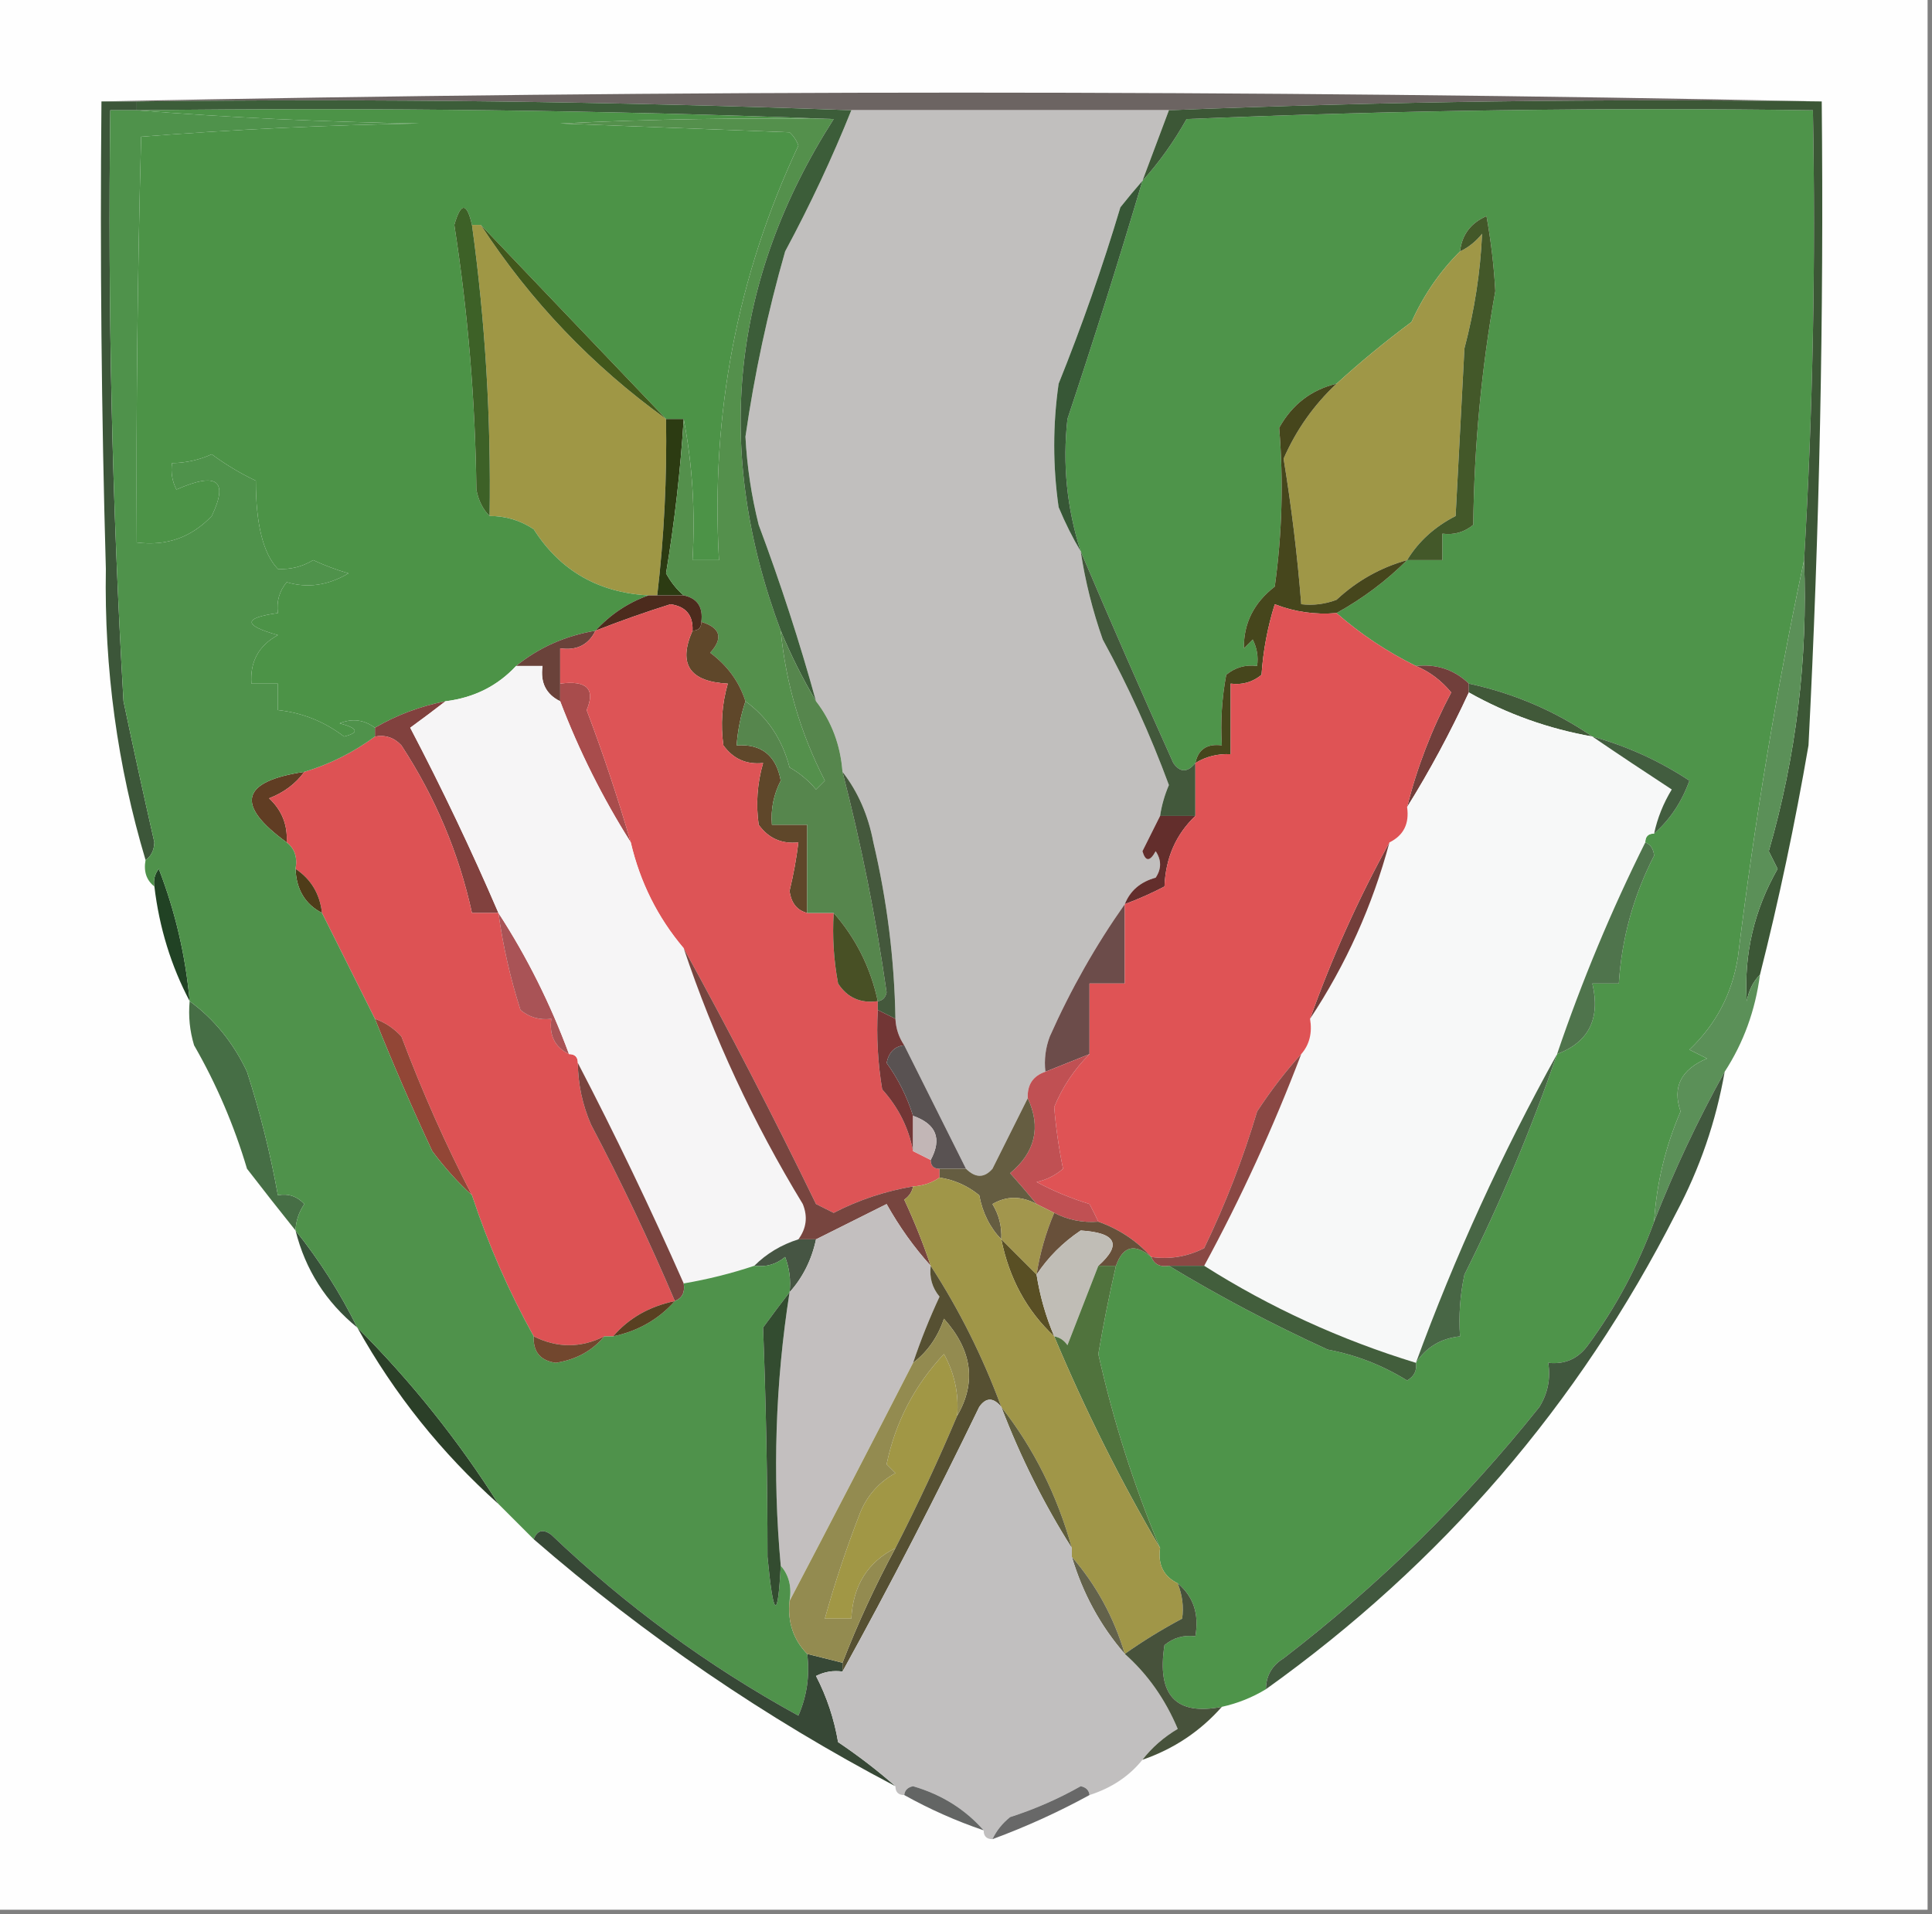 <?xml version="1.0" encoding="UTF-8"?>
<!DOCTYPE svg PUBLIC "-//W3C//DTD SVG 1.1//EN" "http://www.w3.org/Graphics/SVG/1.1/DTD/svg11.dtd">
<svg xmlns="http://www.w3.org/2000/svg" version="1.1" width="219px" height="217px" style="shape-rendering:geometricPrecision; text-rendering:geometricPrecision; image-rendering:optimizeQuality; fill-rule:evenodd; clip-rule:evenodd" xmlns:xlink="http://www.w3.org/1999/xlink">
<rect width="100%" height="100%" fill="#808080" stroke="none"/>
<g><path style="opacity:1" fill="#fefefe" d="M -0.5,-0.5 C 72.5,-0.5 145.5,-0.5 218.5,-0.5C 218.5,71.833 218.5,144.167 218.5,216.5C 145.5,216.5 72.5,216.5 -0.5,216.5C -0.5,144.167 -0.5,71.833 -0.5,-0.5 Z"/></g>
<g><path style="opacity:1" fill="#6c6462" d="M 11.5,11.5 C 76.5,10.167 141.5,10.167 206.5,11.5C 181.661,11.169 156.994,11.502 132.5,12.5C 120.5,12.5 108.5,12.5 96.5,12.5C 69.672,11.502 42.672,11.169 15.5,11.5C 14.167,11.5 12.833,11.5 11.5,11.5 Z"/></g>
<g><path style="opacity:1" fill="#4e944a" d="M 204.5,63.5 C 201.404,78.031 198.904,93.031 197,108.5C 196.349,112.637 194.515,116.137 191.5,119C 192.167,119.333 192.833,119.667 193.5,120C 190.544,121.241 189.544,123.241 190.5,126C 188.773,130.01 187.773,134.177 187.5,138.5C 185.654,143.559 183.154,148.226 180,152.5C 178.89,154.037 177.39,154.703 175.5,154.5C 175.785,156.288 175.452,157.955 174.5,159.5C 165.981,170.185 156.315,179.685 145.5,188C 144.177,188.816 143.511,189.983 143.5,191.5C 141.95,192.441 140.284,193.107 138.5,193.5C 133.28,194.52 131.113,192.187 132,186.5C 133.011,185.663 134.178,185.33 135.5,185.5C 135.946,182.99 135.28,180.99 133.5,179.5C 131.896,178.713 131.229,177.38 131.5,175.5C 128.536,168.438 126.202,161.105 124.5,153.5C 125.078,150.106 125.744,146.772 126.5,143.5C 127.292,141.255 128.625,140.922 130.5,142.5C 130.842,143.338 131.508,143.672 132.5,143.5C 138.213,146.957 144.213,150.124 150.5,153C 153.713,153.606 156.713,154.773 159.5,156.5C 160.298,156.043 160.631,155.376 160.5,154.5C 161.67,152.721 163.336,151.721 165.5,151.5C 165.337,149.143 165.503,146.81 166,144.5C 170.07,136.365 173.57,128.031 176.5,119.5C 180.095,118.15 181.428,115.483 180.5,111.5C 181.5,111.5 182.5,111.5 183.5,111.5C 183.824,106.383 185.158,101.55 187.5,97C 187.43,96.235 187.097,95.735 186.5,95.5C 186.5,94.833 186.833,94.5 187.5,94.5C 189.306,92.911 190.639,90.911 191.5,88.5C 188.096,86.254 184.429,84.588 180.5,83.5C 176.275,80.602 171.608,78.602 166.5,77.5C 164.858,75.919 162.858,75.252 160.5,75.5C 157.223,73.885 154.223,71.885 151.5,69.5C 154.473,67.853 157.14,65.853 159.5,63.5C 160.833,63.5 162.167,63.5 163.5,63.5C 163.5,62.5 163.5,61.5 163.5,60.5C 164.822,60.67 165.989,60.337 167,59.5C 167.1,50.581 167.934,41.748 169.5,33C 169.348,30.191 169.014,27.357 168.5,24.5C 166.712,25.283 165.712,26.616 165.5,28.5C 163.222,30.767 161.389,33.433 160,36.5C 157.004,38.733 154.171,41.066 151.5,43.5C 148.635,44.191 146.468,45.858 145,48.5C 145.5,54.509 145.333,60.509 144.5,66.5C 142.127,68.335 140.961,70.668 141,73.5C 141.333,73.167 141.667,72.833 142,72.5C 142.483,73.448 142.649,74.448 142.5,75.5C 141.178,75.33 140.011,75.663 139,76.5C 138.503,79.146 138.336,81.813 138.5,84.5C 136.821,84.285 135.821,84.952 135.5,86.5C 134.603,87.598 133.77,87.598 133,86.5C 129.387,78.475 125.887,70.475 122.5,62.5C 120.93,57.609 120.43,52.609 121,47.5C 123.997,38.498 126.831,29.498 129.5,20.5C 131.39,18.41 133.057,16.076 134.5,13.5C 158.157,12.5 181.824,12.167 205.5,12.5C 205.83,29.675 205.497,46.675 204.5,63.5 Z"/></g>
<g><path style="opacity:1" fill="#c1bfbe" d="M 96.5,12.5 C 108.5,12.5 120.5,12.5 132.5,12.5C 131.501,15.162 130.501,17.828 129.5,20.5C 128.685,21.429 127.852,22.429 127,23.5C 124.973,30.277 122.639,36.944 120,43.5C 119.333,48.167 119.333,52.833 120,57.5C 120.757,59.315 121.59,60.981 122.5,62.5C 123.016,65.899 123.85,69.232 125,72.5C 127.894,77.791 130.394,83.291 132.5,89C 132.011,90.138 131.678,91.305 131.5,92.5C 130.847,93.807 130.18,95.14 129.5,96.5C 129.846,97.696 130.346,97.696 131,96.5C 131.667,97.5 131.667,98.5 131,99.5C 129.271,99.974 128.105,100.974 127.5,102.5C 124.21,107.162 121.376,112.162 119,117.5C 118.51,118.793 118.343,120.127 118.5,121.5C 117.094,121.973 116.427,122.973 116.5,124.5C 115.213,127.075 113.879,129.741 112.5,132.5C 111.575,133.562 110.575,133.562 109.5,132.5C 107.182,127.864 104.849,123.198 102.5,118.5C 101.89,117.609 101.557,116.609 101.5,115.5C 101.384,108.751 100.551,102.084 99,95.5C 98.422,92.428 97.255,89.761 95.5,87.5C 95.267,84.458 94.267,81.792 92.5,79.5C 90.639,72.767 88.472,66.1 86,59.5C 85.176,56.215 84.676,52.882 84.5,49.5C 85.523,42.407 87.023,35.407 89,28.5C 91.846,23.207 94.346,17.874 96.5,12.5 Z"/></g>
<g><path style="opacity:1" fill="#375736" d="M 129.5,20.5 C 126.831,29.498 123.997,38.498 121,47.5C 120.43,52.609 120.93,57.609 122.5,62.5C 121.59,60.981 120.757,59.315 120,57.5C 119.333,52.833 119.333,48.167 120,43.5C 122.639,36.944 124.973,30.277 127,23.5C 127.852,22.429 128.685,21.429 129.5,20.5 Z"/></g>
<g><path style="opacity:1" fill="#9f9745" d="M 53.5,25.5 C 53.833,25.5 54.167,25.5 54.5,25.5C 60.124,34.124 67.124,41.458 75.5,47.5C 75.609,54.196 75.276,60.863 74.5,67.5C 74.167,67.5 73.833,67.5 73.5,67.5C 67.812,67.182 63.479,64.682 60.5,60C 58.975,58.991 57.308,58.491 55.5,58.5C 55.672,47.442 55.006,36.442 53.5,25.5 Z"/></g>
<g><path style="opacity:1" fill="#3c5736" d="M 206.5,11.5 C 206.748,35.85 206.248,60.183 205,84.5C 203.469,93.397 201.635,102.064 199.5,110.5C 198.732,111.263 198.232,112.263 198,113.5C 197.667,108.177 198.833,103.177 201.5,98.5C 201.167,97.833 200.833,97.167 200.5,96.5C 203.603,85.741 204.936,74.741 204.5,63.5C 205.497,46.675 205.83,29.675 205.5,12.5C 181.824,12.167 158.157,12.5 134.5,13.5C 133.057,16.076 131.39,18.41 129.5,20.5C 130.501,17.828 131.501,15.162 132.5,12.5C 156.994,11.502 181.661,11.169 206.5,11.5 Z"/></g>
<g><path style="opacity:1" fill="#9f9747" d="M 159.5,63.5 C 156.484,64.343 153.817,65.843 151.5,68C 150.207,68.49 148.873,68.657 147.5,68.5C 147.064,62.97 146.397,57.47 145.5,52C 146.927,48.743 148.927,45.91 151.5,43.5C 154.171,41.066 157.004,38.733 160,36.5C 161.389,33.433 163.222,30.767 165.5,28.5C 166.458,28.047 167.292,27.381 168,26.5C 167.81,30.825 167.143,35.158 166,39.5C 165.667,45.833 165.333,52.167 165,58.5C 162.625,59.715 160.791,61.381 159.5,63.5 Z"/></g>
<g><path style="opacity:1" fill="#435829" d="M 159.5,63.5 C 160.791,61.381 162.625,59.715 165,58.5C 165.333,52.167 165.667,45.833 166,39.5C 167.143,35.158 167.81,30.825 168,26.5C 167.292,27.381 166.458,28.047 165.5,28.5C 165.712,26.616 166.712,25.283 168.5,24.5C 169.014,27.357 169.348,30.191 169.5,33C 167.934,41.748 167.1,50.581 167,59.5C 165.989,60.337 164.822,60.67 163.5,60.5C 163.5,61.5 163.5,62.5 163.5,63.5C 162.167,63.5 160.833,63.5 159.5,63.5 Z"/></g>
<g><path style="opacity:1" fill="#4c9347" d="M 15.5,12.5 C 42.574,12.167 68.908,12.501 94.5,13.5C 84.161,13.334 73.828,13.5 63.5,14C 72.167,14.333 80.833,14.667 89.5,15C 89.957,15.414 90.291,15.914 90.5,16.5C 83.564,31.274 80.564,46.941 81.5,63.5C 80.5,63.5 79.5,63.5 78.5,63.5C 78.821,57.974 78.488,52.641 77.5,47.5C 76.833,47.5 76.167,47.5 75.5,47.5C 68.445,40.114 61.445,32.781 54.5,25.5C 54.167,25.5 53.833,25.5 53.5,25.5C 52.908,22.917 52.242,22.917 51.5,25.5C 53.045,35.429 53.878,45.429 54,55.5C 54.232,56.737 54.732,57.737 55.5,58.5C 57.308,58.491 58.975,58.991 60.5,60C 63.479,64.682 67.812,67.182 73.5,67.5C 71.19,68.325 69.19,69.658 67.5,71.5C 64.088,72.075 61.088,73.408 58.5,75.5C 56.388,77.77 53.721,79.104 50.5,79.5C 47.627,80.063 44.96,81.063 42.5,82.5C 41.262,81.588 39.928,81.421 38.5,82C 40.595,82.556 40.762,83.056 39,83.5C 36.769,81.8 34.269,80.8 31.5,80.5C 31.5,79.5 31.5,78.5 31.5,77.5C 30.5,77.5 29.5,77.5 28.5,77.5C 28.323,75.019 29.323,73.186 31.5,72C 27.544,70.886 27.544,70.053 31.5,69.5C 31.33,68.178 31.663,67.011 32.5,66C 34.843,66.707 37.176,66.374 39.5,65C 38.128,64.598 36.795,64.098 35.5,63.5C 34.264,64.246 32.931,64.579 31.5,64.5C 29.836,62.777 29.003,59.444 29,54.5C 27.253,53.67 25.587,52.67 24,51.5C 22.56,52.148 21.06,52.481 19.5,52.5C 19.351,53.552 19.517,54.552 20,55.5C 24.603,53.467 25.936,54.467 24,58.5C 21.695,60.931 18.862,61.931 15.5,61.5C 15.418,46.444 15.584,31.11 16,15.5C 26.423,14.679 36.923,14.179 47.5,14C 36.659,13.83 25.992,13.33 15.5,12.5 Z"/></g>
<g><path style="opacity:1" fill="#3d6127" d="M 53.5,25.5 C 55.006,36.442 55.672,47.442 55.5,58.5C 54.732,57.737 54.232,56.737 54,55.5C 53.878,45.429 53.045,35.429 51.5,25.5C 52.242,22.917 52.908,22.917 53.5,25.5 Z"/></g>
<g><path style="opacity:1" fill="#41571b" d="M 54.5,25.5 C 61.445,32.781 68.445,40.114 75.5,47.5C 67.124,41.458 60.124,34.124 54.5,25.5 Z"/></g>
<g><path style="opacity:1" fill="#2c3b12" d="M 75.5,47.5 C 76.167,47.5 76.833,47.5 77.5,47.5C 77.13,53.371 76.463,59.204 75.5,65C 76.056,66.011 76.722,66.844 77.5,67.5C 76.5,67.5 75.5,67.5 74.5,67.5C 75.276,60.863 75.609,54.196 75.5,47.5 Z"/></g>
<g><path style="opacity:1" fill="#54904c" d="M 94.5,13.5 C 82.853,31.722 80.853,51.055 88.5,71.5C 89.074,77.457 90.74,83.124 93.5,88.5C 93.167,88.833 92.833,89.167 92.5,89.5C 91.646,88.478 90.646,87.645 89.5,87C 88.672,83.818 87.006,81.318 84.5,79.5C 83.799,77.298 82.466,75.465 80.5,74C 82.007,72.333 81.673,71.166 79.5,70.5C 79.715,68.821 79.048,67.821 77.5,67.5C 76.722,66.844 76.056,66.011 75.5,65C 76.463,59.204 77.13,53.371 77.5,47.5C 78.488,52.641 78.821,57.974 78.5,63.5C 79.5,63.5 80.5,63.5 81.5,63.5C 80.564,46.941 83.564,31.274 90.5,16.5C 90.291,15.914 89.957,15.414 89.5,15C 80.833,14.667 72.167,14.333 63.5,14C 73.828,13.5 84.161,13.334 94.5,13.5 Z"/></g>
<g><path style="opacity:1" fill="#4c2b1d" d="M 73.5,67.5 C 73.833,67.5 74.167,67.5 74.5,67.5C 75.5,67.5 76.5,67.5 77.5,67.5C 79.048,67.821 79.715,68.821 79.5,70.5C 79.5,71.167 79.167,71.5 78.5,71.5C 78.582,69.748 77.749,68.748 76,68.5C 73.105,69.409 70.272,70.409 67.5,71.5C 69.19,69.658 71.19,68.325 73.5,67.5 Z"/></g>
<g><path style="opacity:1" fill="#3c5d39" d="M 15.5,12.5 C 15.5,12.167 15.5,11.833 15.5,11.5C 42.672,11.169 69.672,11.502 96.5,12.5C 94.346,17.874 91.846,23.207 89,28.5C 87.023,35.407 85.523,42.407 84.5,49.5C 84.676,52.882 85.176,56.215 86,59.5C 88.472,66.1 90.639,72.767 92.5,79.5C 90.975,76.921 89.641,74.254 88.5,71.5C 80.853,51.055 82.853,31.722 94.5,13.5C 68.908,12.501 42.574,12.167 15.5,12.5 Z"/></g>
<g><path style="opacity:1" fill="#5b9058" d="M 204.5,63.5 C 204.936,74.741 203.603,85.741 200.5,96.5C 200.833,97.167 201.167,97.833 201.5,98.5C 198.833,103.177 197.667,108.177 198,113.5C 198.232,112.263 198.732,111.263 199.5,110.5C 198.975,114.533 197.642,118.2 195.5,121.5C 192.447,126.996 189.78,132.663 187.5,138.5C 187.773,134.177 188.773,130.01 190.5,126C 189.544,123.241 190.544,121.241 193.5,120C 192.833,119.667 192.167,119.333 191.5,119C 194.515,116.137 196.349,112.637 197,108.5C 198.904,93.031 201.404,78.031 204.5,63.5 Z"/></g>
<g><path style="opacity:1" fill="#42583b" d="M 122.5,62.5 C 125.887,70.475 129.387,78.475 133,86.5C 133.77,87.598 134.603,87.598 135.5,86.5C 135.5,88.5 135.5,90.5 135.5,92.5C 134.167,92.5 132.833,92.5 131.5,92.5C 131.678,91.305 132.011,90.138 132.5,89C 130.394,83.291 127.894,77.791 125,72.5C 123.85,69.232 123.016,65.899 122.5,62.5 Z"/></g>
<g><path style="opacity:1" fill="#46461c" d="M 151.5,43.5 C 148.927,45.91 146.927,48.743 145.5,52C 146.397,57.47 147.064,62.97 147.5,68.5C 148.873,68.657 150.207,68.49 151.5,68C 153.817,65.843 156.484,64.343 159.5,63.5C 157.14,65.853 154.473,67.853 151.5,69.5C 149.08,69.708 146.747,69.374 144.5,68.5C 143.682,71.107 143.182,73.774 143,76.5C 141.989,77.337 140.822,77.67 139.5,77.5C 139.5,80.167 139.5,82.833 139.5,85.5C 138.041,85.433 136.708,85.766 135.5,86.5C 135.821,84.952 136.821,84.285 138.5,84.5C 138.336,81.813 138.503,79.146 139,76.5C 140.011,75.663 141.178,75.33 142.5,75.5C 142.649,74.448 142.483,73.448 142,72.5C 141.667,72.833 141.333,73.167 141,73.5C 140.961,70.668 142.127,68.335 144.5,66.5C 145.333,60.509 145.5,54.509 145,48.5C 146.468,45.858 148.635,44.191 151.5,43.5 Z"/></g>
<g><path style="opacity:1" fill="#6a423a" d="M 67.5,71.5 C 66.713,73.104 65.38,73.771 63.5,73.5C 63.5,74.833 63.5,76.167 63.5,77.5C 63.5,78.167 63.5,78.833 63.5,79.5C 61.896,78.713 61.229,77.38 61.5,75.5C 60.5,75.5 59.5,75.5 58.5,75.5C 61.088,73.408 64.088,72.075 67.5,71.5 Z"/></g>
<g><path style="opacity:1" fill="#3c5639" d="M 11.5,11.5 C 12.833,11.5 14.167,11.5 15.5,11.5C 15.5,11.833 15.5,12.167 15.5,12.5C 14.5,12.5 13.5,12.5 12.5,12.5C 12.21,34.853 12.71,57.187 14,79.5C 15.12,84.836 16.287,90.169 17.5,95.5C 17.457,96.416 17.124,97.083 16.5,97.5C 13.306,86.809 11.806,75.809 12,64.5C 11.5,46.837 11.333,29.17 11.5,11.5 Z"/></g>
<g><path style="opacity:1" fill="#a84c4c" d="M 63.5,77.5 C 66.522,77.105 67.522,78.105 66.5,80.5C 68.372,85.45 70.039,90.45 71.5,95.5C 68.304,90.442 65.638,85.109 63.5,79.5C 63.5,78.833 63.5,78.167 63.5,77.5 Z"/></g>
<g><path style="opacity:1" fill="#713f3b" d="M 160.5,75.5 C 162.858,75.252 164.858,75.919 166.5,77.5C 166.5,77.833 166.5,78.167 166.5,78.5C 164.39,83.059 162.057,87.392 159.5,91.5C 160.622,87.014 162.289,82.681 164.5,78.5C 163.376,77.141 162.042,76.141 160.5,75.5 Z"/></g>
<g><path style="opacity:1" fill="#415939" d="M 166.5,78.5 C 166.5,78.167 166.5,77.833 166.5,77.5C 171.608,78.602 176.275,80.602 180.5,83.5C 175.525,82.62 170.859,80.953 166.5,78.5 Z"/></g>
<g><path style="opacity:1" fill="#5f472a" d="M 79.5,70.5 C 81.673,71.166 82.007,72.333 80.5,74C 82.466,75.465 83.799,77.298 84.5,79.5C 83.962,81.117 83.629,82.784 83.5,84.5C 86.321,84.316 87.988,85.649 88.5,88.5C 87.691,90.071 87.357,91.738 87.5,93.5C 88.833,93.5 90.167,93.5 91.5,93.5C 91.5,96.833 91.5,100.167 91.5,103.5C 90.351,103.209 89.684,102.376 89.5,101C 89.943,99.175 90.277,97.342 90.5,95.5C 88.61,95.704 87.11,95.037 86,93.5C 85.666,91.153 85.833,88.819 86.5,86.5C 84.61,86.704 83.11,86.037 82,84.5C 81.666,82.153 81.833,79.819 82.5,77.5C 78.165,77.285 76.832,75.285 78.5,71.5C 79.167,71.5 79.5,71.167 79.5,70.5 Z"/></g>
<g><path style="opacity:1" fill="#dd5456" d="M 78.5,71.5 C 76.832,75.285 78.165,77.285 82.5,77.5C 81.833,79.819 81.666,82.153 82,84.5C 83.11,86.037 84.61,86.704 86.5,86.5C 85.833,88.819 85.666,91.153 86,93.5C 87.11,95.037 88.61,95.704 90.5,95.5C 90.277,97.342 89.943,99.175 89.5,101C 89.684,102.376 90.351,103.209 91.5,103.5C 92.5,103.5 93.5,103.5 94.5,103.5C 94.336,106.187 94.503,108.854 95,111.5C 96.049,113.107 97.549,113.773 99.5,113.5C 99.5,113.833 99.5,114.167 99.5,114.5C 99.335,117.518 99.502,120.518 100,123.5C 101.842,125.546 103.009,127.88 103.5,130.5C 104.167,130.833 104.833,131.167 105.5,131.5C 105.5,132.167 105.833,132.5 106.5,132.5C 106.5,132.833 106.5,133.167 106.5,133.5C 105.609,134.11 104.609,134.443 103.5,134.5C 100.316,135.044 97.317,136.044 94.5,137.5C 93.833,137.167 93.167,136.833 92.5,136.5C 87.651,126.518 82.651,116.851 77.5,107.5C 74.555,104.018 72.555,100.018 71.5,95.5C 70.039,90.45 68.372,85.45 66.5,80.5C 67.522,78.105 66.522,77.105 63.5,77.5C 63.5,76.167 63.5,74.833 63.5,73.5C 65.38,73.771 66.713,73.104 67.5,71.5C 70.272,70.409 73.105,69.409 76,68.5C 77.749,68.748 78.582,69.748 78.5,71.5 Z"/></g>
<g><path style="opacity:1" fill="#81413e" d="M 50.5,79.5 C 49.235,80.479 47.901,81.479 46.5,82.5C 50.101,89.37 53.435,96.37 56.5,103.5C 55.5,103.5 54.5,103.5 53.5,103.5C 52.016,96.726 49.349,90.392 45.5,84.5C 44.675,83.614 43.675,83.281 42.5,83.5C 42.5,83.167 42.5,82.833 42.5,82.5C 44.96,81.063 47.627,80.063 50.5,79.5 Z"/></g>
<g><path style="opacity:1" fill="#f7f8f8" d="M 166.5,78.5 C 170.859,80.953 175.525,82.62 180.5,83.5C 183.426,85.493 186.426,87.493 189.5,89.5C 188.544,91.075 187.877,92.742 187.5,94.5C 186.833,94.5 186.5,94.833 186.5,95.5C 182.648,103.213 179.315,111.213 176.5,119.5C 170.255,130.746 164.922,142.413 160.5,154.5C 151.933,151.88 143.933,148.214 136.5,143.5C 140.657,135.844 144.324,127.844 147.5,119.5C 148.434,118.432 148.768,117.099 148.5,115.5C 152.574,109.349 155.574,102.683 157.5,95.5C 159.104,94.713 159.771,93.38 159.5,91.5C 162.057,87.392 164.39,83.059 166.5,78.5 Z"/></g>
<g><path style="opacity:1" fill="#425d3f" d="M 180.5,83.5 C 184.429,84.588 188.096,86.254 191.5,88.5C 190.639,90.911 189.306,92.911 187.5,94.5C 187.877,92.742 188.544,91.075 189.5,89.5C 186.426,87.493 183.426,85.493 180.5,83.5 Z"/></g>
<g><path style="opacity:1" fill="#603d23" d="M 34.5,87.5 C 33.517,88.85 32.184,89.85 30.5,90.5C 31.95,91.85 32.617,93.516 32.5,95.5C 26.628,91.239 27.295,88.572 34.5,87.5 Z"/></g>
<g><path style="opacity:1" fill="#dd5254" d="M 42.5,83.5 C 43.675,83.281 44.675,83.614 45.5,84.5C 49.349,90.392 52.016,96.726 53.5,103.5C 54.5,103.5 55.5,103.5 56.5,103.5C 57.013,107.229 57.846,110.896 59,114.5C 60.011,115.337 61.178,115.67 62.5,115.5C 62.229,117.38 62.896,118.713 64.5,119.5C 65.167,119.5 65.5,119.833 65.5,120.5C 65.523,122.927 66.023,125.26 67,127.5C 70.464,134.075 73.63,140.742 76.5,147.5C 73.594,148.108 71.26,149.441 69.5,151.5C 69.167,151.5 68.833,151.5 68.5,151.5C 65.833,152.833 63.167,152.833 60.5,151.5C 57.677,146.421 55.344,141.087 53.5,135.5C 50.548,129.818 47.882,123.818 45.5,117.5C 44.643,116.575 43.643,115.908 42.5,115.5C 40.5,111.5 38.5,107.5 36.5,103.5C 36.25,101.326 35.25,99.659 33.5,98.5C 33.737,97.209 33.404,96.209 32.5,95.5C 32.617,93.516 31.95,91.85 30.5,90.5C 32.184,89.85 33.517,88.85 34.5,87.5C 37.368,86.647 40.035,85.314 42.5,83.5 Z"/></g>
<g><path style="opacity:1" fill="#632e2c" d="M 131.5,92.5 C 132.833,92.5 134.167,92.5 135.5,92.5C 133.292,94.595 132.125,97.262 132,100.5C 130.53,101.267 129.03,101.933 127.5,102.5C 128.105,100.974 129.271,99.974 131,99.5C 131.667,98.5 131.667,97.5 131,96.5C 130.346,97.696 129.846,97.696 129.5,96.5C 130.18,95.14 130.847,93.807 131.5,92.5 Z"/></g>
<g><path style="opacity:1" fill="#56864d" d="M 88.5,71.5 C 89.641,74.254 90.975,76.921 92.5,79.5C 94.267,81.792 95.267,84.458 95.5,87.5C 97.624,95.711 99.291,104.045 100.5,112.5C 100.376,113.107 100.043,113.44 99.5,113.5C 98.685,109.7 97.018,106.367 94.5,103.5C 93.5,103.5 92.5,103.5 91.5,103.5C 91.5,100.167 91.5,96.833 91.5,93.5C 90.167,93.5 88.833,93.5 87.5,93.5C 87.357,91.738 87.691,90.071 88.5,88.5C 87.988,85.649 86.321,84.316 83.5,84.5C 83.629,82.784 83.962,81.117 84.5,79.5C 87.006,81.318 88.672,83.818 89.5,87C 90.646,87.645 91.646,88.478 92.5,89.5C 92.833,89.167 93.167,88.833 93.5,88.5C 90.74,83.124 89.074,77.457 88.5,71.5 Z"/></g>
<g><path style="opacity:1" fill="#4f3c19" d="M 33.5,98.5 C 35.25,99.659 36.25,101.326 36.5,103.5C 34.592,102.514 33.592,100.848 33.5,98.5 Z"/></g>
<g><path style="opacity:1" fill="#44583c" d="M 95.5,87.5 C 97.255,89.761 98.422,92.428 99,95.5C 100.551,102.084 101.384,108.751 101.5,115.5C 100.833,115.167 100.167,114.833 99.5,114.5C 99.5,114.167 99.5,113.833 99.5,113.5C 100.043,113.44 100.376,113.107 100.5,112.5C 99.291,104.045 97.624,95.711 95.5,87.5 Z"/></g>
<g><path style="opacity:1" fill="#214224" d="M 21.5,113.5 C 19.39,109.498 18.057,105.165 17.5,100.5C 17.369,99.761 17.536,99.094 18,98.5C 19.867,103.334 21.034,108.334 21.5,113.5 Z"/></g>
<g><path style="opacity:1" fill="#485025" d="M 94.5,103.5 C 97.018,106.367 98.685,109.7 99.5,113.5C 97.549,113.773 96.049,113.107 95,111.5C 94.503,108.854 94.336,106.187 94.5,103.5 Z"/></g>
<g><path style="opacity:1" fill="#6c4c4a" d="M 127.5,102.5 C 127.5,105.5 127.5,108.5 127.5,111.5C 126.167,111.5 124.833,111.5 123.5,111.5C 123.5,114.167 123.5,116.833 123.5,119.5C 121.833,120.167 120.167,120.833 118.5,121.5C 118.343,120.127 118.51,118.793 119,117.5C 121.376,112.162 124.21,107.162 127.5,102.5 Z"/></g>
<g><path style="opacity:1" fill="#733e3a" d="M 157.5,95.5 C 155.574,102.683 152.574,109.349 148.5,115.5C 150.989,108.528 153.989,101.861 157.5,95.5 Z"/></g>
<g><path style="opacity:1" fill="#4f744c" d="M 186.5,95.5 C 187.097,95.735 187.43,96.235 187.5,97C 185.158,101.55 183.824,106.383 183.5,111.5C 182.5,111.5 181.5,111.5 180.5,111.5C 181.428,115.483 180.095,118.15 176.5,119.5C 179.315,111.213 182.648,103.213 186.5,95.5 Z"/></g>
<g><path style="opacity:1" fill="#df5355" d="M 151.5,69.5 C 154.223,71.885 157.223,73.885 160.5,75.5C 162.042,76.141 163.376,77.141 164.5,78.5C 162.289,82.681 160.622,87.014 159.5,91.5C 159.771,93.38 159.104,94.713 157.5,95.5C 153.989,101.861 150.989,108.528 148.5,115.5C 148.768,117.099 148.434,118.432 147.5,119.5C 145.754,121.419 144.087,123.586 142.5,126C 140.916,131.333 138.916,136.5 136.5,141.5C 134.604,142.466 132.604,142.799 130.5,142.5C 128.882,140.684 126.882,139.351 124.5,138.5C 124.196,137.85 123.863,137.183 123.5,136.5C 121.376,135.851 119.376,135.017 117.5,134C 118.624,133.751 119.624,133.251 120.5,132.5C 120.01,130.098 119.676,127.765 119.5,125.5C 120.432,123.235 121.765,121.235 123.5,119.5C 123.5,116.833 123.5,114.167 123.5,111.5C 124.833,111.5 126.167,111.5 127.5,111.5C 127.5,108.5 127.5,105.5 127.5,102.5C 129.03,101.933 130.53,101.267 132,100.5C 132.125,97.262 133.292,94.595 135.5,92.5C 135.5,90.5 135.5,88.5 135.5,86.5C 136.708,85.766 138.041,85.433 139.5,85.5C 139.5,82.833 139.5,80.167 139.5,77.5C 140.822,77.67 141.989,77.337 143,76.5C 143.182,73.774 143.682,71.107 144.5,68.5C 146.747,69.374 149.08,69.708 151.5,69.5 Z"/></g>
<g><path style="opacity:1" fill="#a95356" d="M 56.5,103.5 C 59.721,108.456 62.388,113.789 64.5,119.5C 62.896,118.713 62.229,117.38 62.5,115.5C 61.178,115.67 60.011,115.337 59,114.5C 57.846,110.896 57.013,107.229 56.5,103.5 Z"/></g>
<g><path style="opacity:1" fill="#f6f5f6" d="M 58.5,75.5 C 59.5,75.5 60.5,75.5 61.5,75.5C 61.229,77.38 61.896,78.713 63.5,79.5C 65.638,85.109 68.304,90.442 71.5,95.5C 72.555,100.018 74.555,104.018 77.5,107.5C 80.883,117.605 85.383,127.271 91,136.5C 91.579,137.928 91.412,139.262 90.5,140.5C 88.566,141.11 86.899,142.11 85.5,143.5C 82.888,144.371 80.221,145.037 77.5,145.5C 73.737,136.976 69.737,128.642 65.5,120.5C 65.5,119.833 65.167,119.5 64.5,119.5C 62.388,113.789 59.721,108.456 56.5,103.5C 53.435,96.37 50.101,89.37 46.5,82.5C 47.901,81.479 49.235,80.479 50.5,79.5C 53.721,79.104 56.388,77.77 58.5,75.5 Z"/></g>
<g><path style="opacity:1" fill="#924636" d="M 42.5,115.5 C 43.643,115.908 44.643,116.575 45.5,117.5C 47.882,123.818 50.548,129.818 53.5,135.5C 51.917,134.064 50.417,132.398 49,130.5C 46.702,125.583 44.535,120.583 42.5,115.5 Z"/></g>
<g><path style="opacity:1" fill="#466e45" d="M 21.5,113.5 C 24.273,115.53 26.439,118.197 28,121.5C 29.49,126.128 30.657,130.794 31.5,135.5C 32.675,135.281 33.675,135.614 34.5,136.5C 33.873,137.417 33.539,138.417 33.5,139.5C 31.686,137.236 29.853,134.903 28,132.5C 26.533,127.571 24.533,122.904 22,118.5C 21.506,116.866 21.34,115.199 21.5,113.5 Z"/></g>
<g><path style="opacity:1" fill="#723635" d="M 99.5,114.5 C 100.167,114.833 100.833,115.167 101.5,115.5C 101.557,116.609 101.89,117.609 102.5,118.5C 101.414,118.62 100.747,119.287 100.5,120.5C 101.821,122.332 102.821,124.332 103.5,126.5C 103.5,127.833 103.5,129.167 103.5,130.5C 103.009,127.88 101.842,125.546 100,123.5C 99.502,120.518 99.335,117.518 99.5,114.5 Z"/></g>
<g><path style="opacity:1" fill="#595252" d="M 102.5,118.5 C 104.849,123.198 107.182,127.864 109.5,132.5C 108.5,132.5 107.5,132.5 106.5,132.5C 105.833,132.5 105.5,132.167 105.5,131.5C 106.798,129.091 106.131,127.425 103.5,126.5C 102.821,124.332 101.821,122.332 100.5,120.5C 100.747,119.287 101.414,118.62 102.5,118.5 Z"/></g>
<g><path style="opacity:1" fill="#c2b6b6" d="M 103.5,126.5 C 106.131,127.425 106.798,129.091 105.5,131.5C 104.833,131.167 104.167,130.833 103.5,130.5C 103.5,129.167 103.5,127.833 103.5,126.5 Z"/></g>
<g><path style="opacity:1" fill="#77453f" d="M 77.5,107.5 C 82.651,116.851 87.651,126.518 92.5,136.5C 93.167,136.833 93.833,137.167 94.5,137.5C 97.317,136.044 100.316,135.044 103.5,134.5C 103.389,135.117 103.056,135.617 102.5,136C 103.642,138.45 104.642,140.95 105.5,143.5C 103.61,141.41 101.943,139.077 100.5,136.5C 97.807,137.847 95.14,139.18 92.5,140.5C 91.833,140.5 91.167,140.5 90.5,140.5C 91.412,139.262 91.579,137.928 91,136.5C 85.383,127.271 80.883,117.605 77.5,107.5 Z"/></g>
<g><path style="opacity:1" fill="#c05053" d="M 123.5,119.5 C 121.765,121.235 120.432,123.235 119.5,125.5C 119.676,127.765 120.01,130.098 120.5,132.5C 119.624,133.251 118.624,133.751 117.5,134C 119.376,135.017 121.376,135.851 123.5,136.5C 123.863,137.183 124.196,137.85 124.5,138.5C 122.708,138.634 121.042,138.301 119.5,137.5C 118.833,137.167 118.167,136.833 117.5,136.5C 116.544,135.341 115.544,134.174 114.5,133C 117.355,130.616 118.022,127.783 116.5,124.5C 116.427,122.973 117.094,121.973 118.5,121.5C 120.167,120.833 121.833,120.167 123.5,119.5 Z"/></g>
<g><path style="opacity:1" fill="#655d41" d="M 116.5,124.5 C 118.022,127.783 117.355,130.616 114.5,133C 115.544,134.174 116.544,135.341 117.5,136.5C 115.761,135.566 114.095,135.566 112.5,136.5C 113.246,137.736 113.579,139.07 113.5,140.5C 112.207,139.158 111.374,137.491 111,135.5C 109.67,134.418 108.17,133.751 106.5,133.5C 106.5,133.167 106.5,132.833 106.5,132.5C 107.5,132.5 108.5,132.5 109.5,132.5C 110.575,133.562 111.575,133.562 112.5,132.5C 113.879,129.741 115.213,127.075 116.5,124.5 Z"/></g>
<g><path style="opacity:1" fill="#486645" d="M 176.5,119.5 C 173.57,128.031 170.07,136.365 166,144.5C 165.503,146.81 165.337,149.143 165.5,151.5C 163.336,151.721 161.67,152.721 160.5,154.5C 164.922,142.413 170.255,130.746 176.5,119.5 Z"/></g>
<g><path style="opacity:1" fill="#79443f" d="M 65.5,120.5 C 69.737,128.642 73.737,136.976 77.5,145.5C 77.672,146.492 77.338,147.158 76.5,147.5C 73.63,140.742 70.464,134.075 67,127.5C 66.023,125.26 65.523,122.927 65.5,120.5 Z"/></g>
<g><path style="opacity:1" fill="#a2964d" d="M 117.5,136.5 C 118.167,136.833 118.833,137.167 119.5,137.5C 118.545,139.746 117.878,142.079 117.5,144.5C 116.167,143.167 114.833,141.833 113.5,140.5C 113.579,139.07 113.246,137.736 112.5,136.5C 114.095,135.566 115.761,135.566 117.5,136.5 Z"/></g>
<g><path style="opacity:1" fill="#8a4844" d="M 147.5,119.5 C 144.324,127.844 140.657,135.844 136.5,143.5C 135.167,143.5 133.833,143.5 132.5,143.5C 131.508,143.672 130.842,143.338 130.5,142.5C 132.604,142.799 134.604,142.466 136.5,141.5C 138.916,136.5 140.916,131.333 142.5,126C 144.087,123.586 145.754,121.419 147.5,119.5 Z"/></g>
<g><path style="opacity:1" fill="#68503a" d="M 119.5,137.5 C 121.042,138.301 122.708,138.634 124.5,138.5C 126.882,139.351 128.882,140.684 130.5,142.5C 128.625,140.922 127.292,141.255 126.5,143.5C 125.833,143.5 125.167,143.5 124.5,143.5C 127.2,141.082 126.533,139.749 122.5,139.5C 120.479,140.855 118.812,142.521 117.5,144.5C 117.878,142.079 118.545,139.746 119.5,137.5 Z"/></g>
<g><path style="opacity:1" fill="#465543" d="M 90.5,140.5 C 91.167,140.5 91.833,140.5 92.5,140.5C 92.007,142.819 91.007,144.819 89.5,146.5C 89.657,145.127 89.49,143.793 89,142.5C 87.989,143.337 86.822,143.67 85.5,143.5C 86.899,142.11 88.566,141.11 90.5,140.5 Z"/></g>
<g><path style="opacity:1" fill="#594f24" d="M 113.5,140.5 C 114.833,141.833 116.167,143.167 117.5,144.5C 117.878,146.921 118.545,149.254 119.5,151.5C 116.399,148.615 114.399,144.948 113.5,140.5 Z"/></g>
<g><path style="opacity:1" fill="#375039" d="M 33.5,139.5 C 36.221,142.894 38.554,146.561 40.5,150.5C 36.948,147.613 34.615,143.947 33.5,139.5 Z"/></g>
<g><path style="opacity:1" fill="#425e3c" d="M 132.5,143.5 C 133.833,143.5 135.167,143.5 136.5,143.5C 143.933,148.214 151.933,151.88 160.5,154.5C 160.631,155.376 160.298,156.043 159.5,156.5C 156.713,154.773 153.713,153.606 150.5,153C 144.213,150.124 138.213,146.957 132.5,143.5 Z"/></g>
<g><path style="opacity:1" fill="#c0bdb6" d="M 124.5,143.5 C 123.346,146.479 122.18,149.479 121,152.5C 120.617,151.944 120.117,151.611 119.5,151.5C 118.545,149.254 117.878,146.921 117.5,144.5C 118.812,142.521 120.479,140.855 122.5,139.5C 126.533,139.749 127.2,141.082 124.5,143.5 Z"/></g>
<g><path style="opacity:1" fill="#c3bfbf" d="M 105.5,143.5 C 105.33,144.822 105.663,145.989 106.5,147C 105.358,149.45 104.358,151.95 103.5,154.5C 98.912,163.454 94.246,172.454 89.5,181.5C 89.768,179.901 89.434,178.568 88.5,177.5C 87.553,167.14 87.886,156.807 89.5,146.5C 91.007,144.819 92.007,142.819 92.5,140.5C 95.14,139.18 97.807,137.847 100.5,136.5C 101.943,139.077 103.61,141.41 105.5,143.5 Z"/></g>
<g><path style="opacity:1" fill="#2b3f28" d="M 40.5,150.5 C 46.587,156.584 51.92,163.251 56.5,170.5C 50.033,164.704 44.7,158.038 40.5,150.5 Z"/></g>
<g><path style="opacity:1" fill="#50733d" d="M 124.5,143.5 C 125.167,143.5 125.833,143.5 126.5,143.5C 125.744,146.772 125.078,150.106 124.5,153.5C 126.202,161.105 128.536,168.438 131.5,175.5C 127.002,167.838 123.002,159.838 119.5,151.5C 120.117,151.611 120.617,151.944 121,152.5C 122.18,149.479 123.346,146.479 124.5,143.5 Z"/></g>
<g><path style="opacity:1" fill="#4f924b" d="M 15.5,12.5 C 25.992,13.33 36.659,13.83 47.5,14C 36.923,14.179 26.423,14.679 16,15.5C 15.584,31.11 15.418,46.444 15.5,61.5C 18.862,61.931 21.695,60.931 24,58.5C 25.936,54.467 24.603,53.467 20,55.5C 19.517,54.552 19.351,53.552 19.5,52.5C 21.06,52.481 22.56,52.148 24,51.5C 25.587,52.67 27.253,53.67 29,54.5C 29.003,59.444 29.836,62.777 31.5,64.5C 32.931,64.579 34.264,64.246 35.5,63.5C 36.795,64.098 38.128,64.598 39.5,65C 37.176,66.374 34.843,66.707 32.5,66C 31.663,67.011 31.33,68.178 31.5,69.5C 27.544,70.053 27.544,70.886 31.5,72C 29.323,73.186 28.323,75.019 28.5,77.5C 29.5,77.5 30.5,77.5 31.5,77.5C 31.5,78.5 31.5,79.5 31.5,80.5C 34.269,80.8 36.769,81.8 39,83.5C 40.762,83.056 40.595,82.556 38.5,82C 39.928,81.421 41.262,81.588 42.5,82.5C 42.5,82.833 42.5,83.167 42.5,83.5C 40.035,85.314 37.368,86.647 34.5,87.5C 27.295,88.572 26.628,91.239 32.5,95.5C 33.404,96.209 33.737,97.209 33.5,98.5C 33.592,100.848 34.592,102.514 36.5,103.5C 38.5,107.5 40.5,111.5 42.5,115.5C 44.535,120.583 46.702,125.583 49,130.5C 50.417,132.398 51.917,134.064 53.5,135.5C 55.344,141.087 57.677,146.421 60.5,151.5C 60.418,153.252 61.251,154.252 63,154.5C 65.296,154.141 67.129,153.141 68.5,151.5C 68.833,151.5 69.167,151.5 69.5,151.5C 72.317,150.905 74.65,149.572 76.5,147.5C 77.338,147.158 77.672,146.492 77.5,145.5C 80.221,145.037 82.888,144.371 85.5,143.5C 86.822,143.67 87.989,143.337 89,142.5C 89.49,143.793 89.657,145.127 89.5,146.5C 88.521,147.765 87.521,149.099 86.5,150.5C 86.829,159.117 86.996,167.784 87,176.5C 87.669,183.47 88.169,183.804 88.5,177.5C 89.434,178.568 89.768,179.901 89.5,181.5C 89.259,183.886 89.925,185.886 91.5,187.5C 91.808,189.924 91.474,192.257 90.5,194.5C 80.279,188.889 70.946,182.055 62.5,174C 61.563,173.308 60.897,173.475 60.5,174.5C 59.167,173.167 57.833,171.833 56.5,170.5C 51.92,163.251 46.587,156.584 40.5,150.5C 38.554,146.561 36.221,142.894 33.5,139.5C 33.539,138.417 33.873,137.417 34.5,136.5C 33.675,135.614 32.675,135.281 31.5,135.5C 30.657,130.794 29.49,126.128 28,121.5C 26.439,118.197 24.273,115.53 21.5,113.5C 21.034,108.334 19.867,103.334 18,98.5C 17.536,99.094 17.369,99.761 17.5,100.5C 16.596,99.791 16.263,98.791 16.5,97.5C 17.124,97.083 17.457,96.416 17.5,95.5C 16.287,90.169 15.12,84.836 14,79.5C 12.71,57.187 12.21,34.853 12.5,12.5C 13.5,12.5 14.5,12.5 15.5,12.5 Z"/></g>
<g><path style="opacity:1" fill="#72472e" d="M 60.5,151.5 C 63.167,152.833 65.833,152.833 68.5,151.5C 67.129,153.141 65.296,154.141 63,154.5C 61.251,154.252 60.418,153.252 60.5,151.5 Z"/></g>
<g><path style="opacity:1" fill="#594021" d="M 76.5,147.5 C 74.65,149.572 72.317,150.905 69.5,151.5C 71.26,149.441 73.594,148.108 76.5,147.5 Z"/></g>
<g><path style="opacity:1" fill="#a09648" d="M 106.5,133.5 C 108.17,133.751 109.67,134.418 111,135.5C 111.374,137.491 112.207,139.158 113.5,140.5C 114.399,144.948 116.399,148.615 119.5,151.5C 123.002,159.838 127.002,167.838 131.5,175.5C 131.229,177.38 131.896,178.713 133.5,179.5C 134.028,180.847 134.195,182.181 134,183.5C 131.694,184.73 129.527,186.063 127.5,187.5C 126.258,183.345 124.258,179.678 121.5,176.5C 121.5,176.167 121.5,175.833 121.5,175.5C 119.833,169.499 117.166,164.166 113.5,159.5C 111.388,153.789 108.721,148.456 105.5,143.5C 104.642,140.95 103.642,138.45 102.5,136C 103.056,135.617 103.389,135.117 103.5,134.5C 104.609,134.443 105.609,134.11 106.5,133.5 Z"/></g>
<g><path style="opacity:1" fill="#a19745" d="M 108.5,160.5 C 106.367,165.55 104.034,170.55 101.5,175.5C 98.361,177.085 96.694,179.752 96.5,183.5C 95.5,183.5 94.5,183.5 93.5,183.5C 94.609,179.506 95.942,175.506 97.5,171.5C 98.305,169.528 99.638,168.028 101.5,167C 101.167,166.667 100.833,166.333 100.5,166C 101.487,161.243 103.653,157.077 107,153.5C 108.202,155.677 108.702,158.011 108.5,160.5 Z"/></g>
<g><path style="opacity:1" fill="#334c30" d="M 89.5,146.5 C 87.886,156.807 87.553,167.14 88.5,177.5C 88.169,183.804 87.669,183.47 87,176.5C 86.996,167.784 86.829,159.117 86.5,150.5C 87.521,149.099 88.521,147.765 89.5,146.5 Z"/></g>
<g><path style="opacity:1" fill="#5f5d3c" d="M 113.5,159.5 C 117.166,164.166 119.833,169.499 121.5,175.5C 118.341,170.516 115.674,165.182 113.5,159.5 Z"/></g>
<g><path style="opacity:1" fill="#41583e" d="M 195.5,121.5 C 194.512,127.139 192.679,132.472 190,137.5C 178.946,159.239 163.446,177.239 143.5,191.5C 143.511,189.983 144.177,188.816 145.5,188C 156.315,179.685 165.981,170.185 174.5,159.5C 175.452,157.955 175.785,156.288 175.5,154.5C 177.39,154.703 178.89,154.037 180,152.5C 183.154,148.226 185.654,143.559 187.5,138.5C 189.78,132.663 192.447,126.996 195.5,121.5 Z"/></g>
<g><path style="opacity:1" fill="#374836" d="M 60.5,174.5 C 60.897,173.475 61.563,173.308 62.5,174C 70.946,182.055 80.279,188.889 90.5,194.5C 91.474,192.257 91.808,189.924 91.5,187.5C 92.833,187.833 94.167,188.167 95.5,188.5C 95.5,188.833 95.5,189.167 95.5,189.5C 94.448,189.351 93.448,189.517 92.5,190C 93.714,192.351 94.548,194.851 95,197.5C 97.326,199.066 99.492,200.732 101.5,202.5C 86.754,194.756 73.088,185.422 60.5,174.5 Z"/></g>
<g><path style="opacity:1" fill="#565032" d="M 105.5,143.5 C 108.721,148.456 111.388,153.789 113.5,159.5C 112.603,158.402 111.77,158.402 111,159.5C 106.059,169.718 100.892,179.718 95.5,189.5C 95.5,189.167 95.5,188.833 95.5,188.5C 97.229,184.042 99.229,179.709 101.5,175.5C 104.034,170.55 106.367,165.55 108.5,160.5C 110.701,156.741 110.201,153.074 107,149.5C 106.303,151.584 105.136,153.251 103.5,154.5C 104.358,151.95 105.358,149.45 106.5,147C 105.663,145.989 105.33,144.822 105.5,143.5 Z"/></g>
<g><path style="opacity:1" fill="#63624b" d="M 121.5,176.5 C 124.258,179.678 126.258,183.345 127.5,187.5C 124.742,184.322 122.742,180.655 121.5,176.5 Z"/></g>
<g><path style="opacity:1" fill="#938b50" d="M 108.5,160.5 C 108.702,158.011 108.202,155.677 107,153.5C 103.653,157.077 101.487,161.243 100.5,166C 100.833,166.333 101.167,166.667 101.5,167C 99.638,168.028 98.305,169.528 97.5,171.5C 95.942,175.506 94.609,179.506 93.5,183.5C 94.5,183.5 95.5,183.5 96.5,183.5C 96.694,179.752 98.361,177.085 101.5,175.5C 99.229,179.709 97.229,184.042 95.5,188.5C 94.167,188.167 92.833,187.833 91.5,187.5C 89.925,185.886 89.259,183.886 89.5,181.5C 94.246,172.454 98.912,163.454 103.5,154.5C 105.136,153.251 106.303,151.584 107,149.5C 110.201,153.074 110.701,156.741 108.5,160.5 Z"/></g>
<g><path style="opacity:1" fill="#c1bfbf" d="M 113.5,159.5 C 115.674,165.182 118.341,170.516 121.5,175.5C 121.5,175.833 121.5,176.167 121.5,176.5C 122.742,180.655 124.742,184.322 127.5,187.5C 130.08,189.789 132.08,192.623 133.5,196C 131.907,196.949 130.574,198.115 129.5,199.5C 127.999,201.366 125.999,202.699 123.5,203.5C 123.44,202.957 123.107,202.624 122.5,202.5C 119.95,203.942 117.284,205.108 114.5,206C 113.619,206.708 112.953,207.542 112.5,208.5C 111.833,208.5 111.5,208.167 111.5,207.5C 109.403,205.11 106.736,203.444 103.5,202.5C 102.893,202.624 102.56,202.957 102.5,203.5C 101.833,203.5 101.5,203.167 101.5,202.5C 99.492,200.732 97.326,199.066 95,197.5C 94.548,194.851 93.714,192.351 92.5,190C 93.448,189.517 94.448,189.351 95.5,189.5C 100.892,179.718 106.059,169.718 111,159.5C 111.77,158.402 112.603,158.402 113.5,159.5 Z"/></g>
<g><path style="opacity:1" fill="#47523b" d="M 133.5,179.5 C 135.28,180.99 135.946,182.99 135.5,185.5C 134.178,185.33 133.011,185.663 132,186.5C 131.113,192.187 133.28,194.52 138.5,193.5C 136.049,196.277 133.049,198.277 129.5,199.5C 130.574,198.115 131.907,196.949 133.5,196C 132.08,192.623 130.08,189.789 127.5,187.5C 129.527,186.063 131.694,184.73 134,183.5C 134.195,182.181 134.028,180.847 133.5,179.5 Z"/></g>
<g><path style="opacity:1" fill="#636564" d="M 102.5,203.5 C 102.56,202.957 102.893,202.624 103.5,202.5C 106.736,203.444 109.403,205.11 111.5,207.5C 108.378,206.439 105.378,205.105 102.5,203.5 Z"/></g>
<g><path style="opacity:1" fill="#686868" d="M 123.5,203.5 C 119.957,205.438 116.29,207.105 112.5,208.5C 112.953,207.542 113.619,206.708 114.5,206C 117.284,205.108 119.95,203.942 122.5,202.5C 123.107,202.624 123.44,202.957 123.5,203.5 Z"/></g>
</svg>
